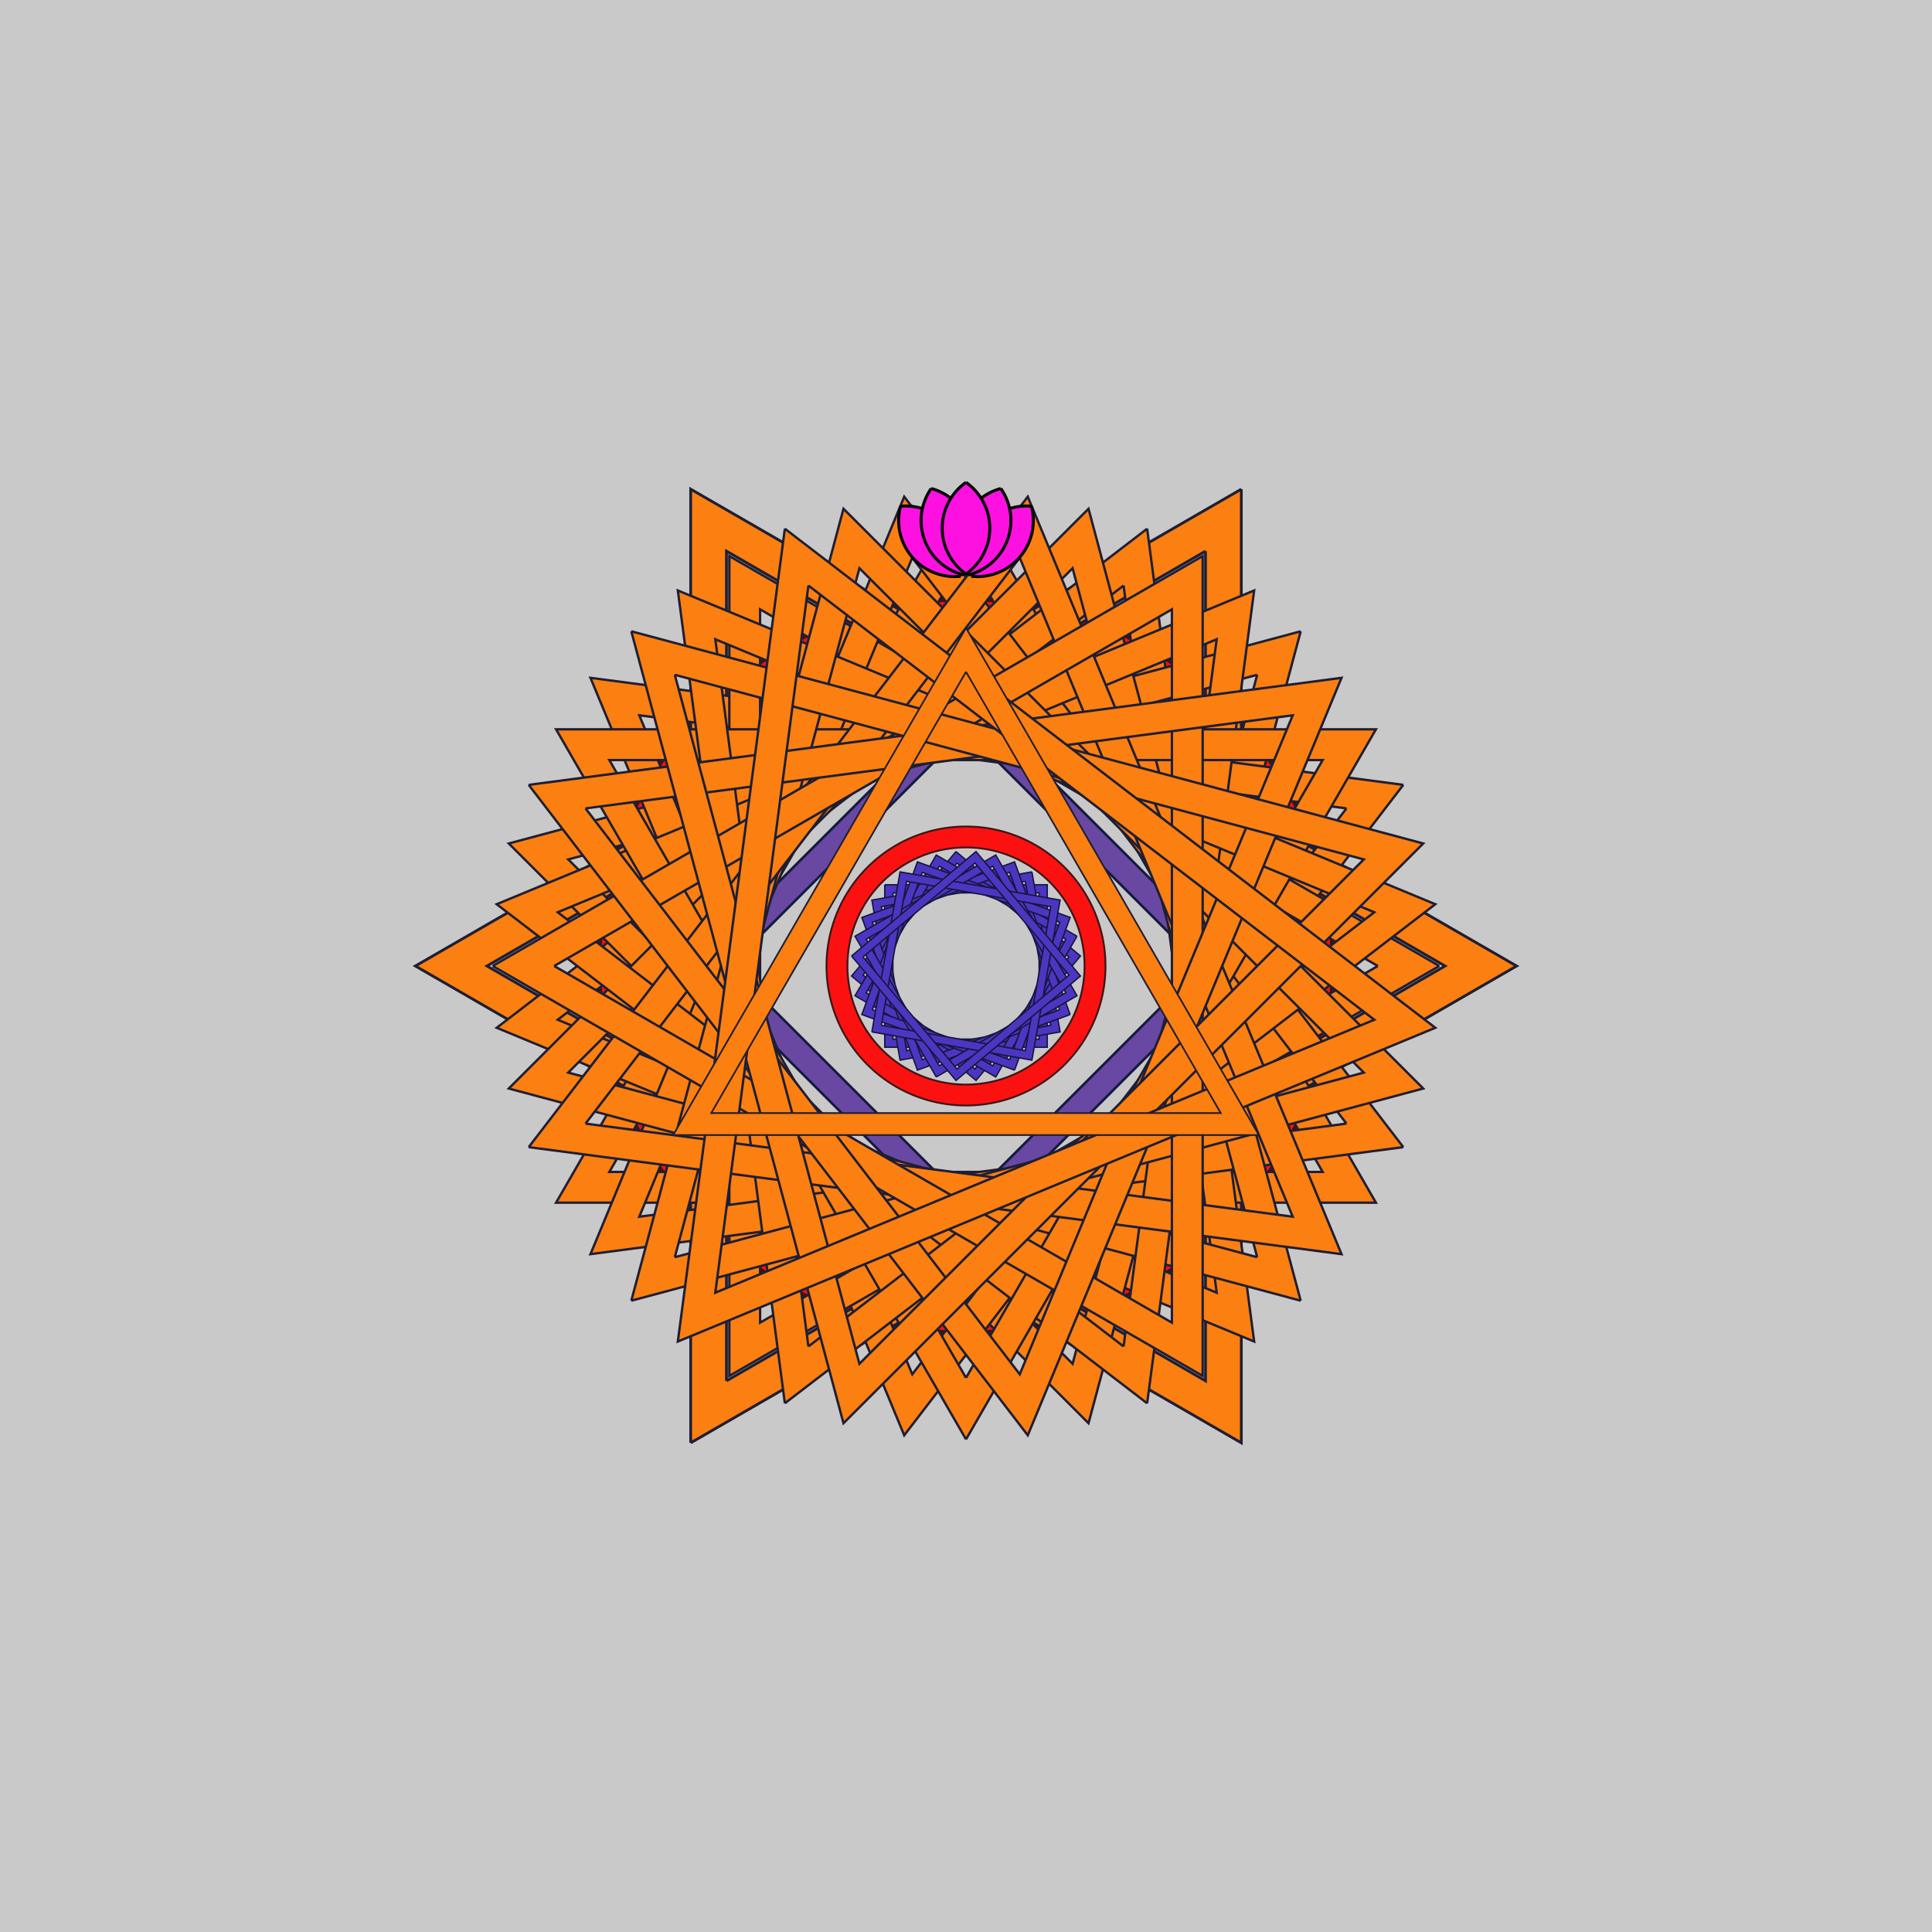 <svg xmlns="http://www.w3.org/2000/svg" viewBox="0 0 400 400" style="">
        <defs><path d="M124.00,200  a76,76 0 0,0 152.00,0 a76,76 0 1,0 -152.00,0 m11.40,0  a64.600,64.600 0 0,0 129.20,0 a64.600,64.600 0 1,0 -129.20,0" style="stroke:#3D1414;stroke-width:1;fill:#FC1111;fill-rule:evenodd" id="c1" /><path d="M200,94.00 l106,106 l-106,106 l-106,-106 l106,-106 m0,13.78 l92.22,92.22 l-92.22,92.22 l-92.22,-92.22 l92.22,-92.22" style="stroke:#141C3D;stroke-width:1;fill:#6948A4;fill-rule:evenodd" id="r1" /><path d="M200,0.00 L373.21,300.00 L26.79,300.00 L200,0.00 M200,26.00 L350.69,287.00 L49.31,287.00 L200,26.00" style="stroke:#1E1E33;stroke-width:1;fill:#FC7F11;fill-rule:evenodd" id="t1" /><path d="M142.00,142.00 h116.00 v116.00 h-116.00 v-116.00 m5.80,5.80 h104.40 v104.40 h-104.40 v-104.40" style="stroke:#14173D;stroke-width:1;fill:#4C36C1;fill-rule:evenodd" id="q1" /><g id="l1"><path d="M200,38.50  a18.70,18.70 0 0,1 0,30.60 a18.70,18.70 0 0,1 0,-30.60" style="stroke:#000;stroke-width:1;fill:#fc11e1;fill-rule:evenodd" transform="rotate(-40 200 72.50)" />
        <path d="M200,38.50  a18.70,18.70 0 0,1 0,30.60 a18.70,18.70 0 0,1 0,-30.60" style="stroke:#000;stroke-width:1;fill:#fc11e1;fill-rule:evenodd" transform="rotate(-20 200 72.50)" />
        <path d="M200,38.50  a18.70,18.70 0 0,1 0,30.60 a18.70,18.70 0 0,1 0,-30.60" style="stroke:#000;stroke-width:1;fill:#fc11e1;fill-rule:evenodd" transform="rotate(40 200 72.50)" />
        <path d="M200,38.50  a18.70,18.70 0 0,1 0,30.60 a18.70,18.70 0 0,1 0,-30.60" style="stroke:#000;stroke-width:1;fill:#fc11e1;fill-rule:evenodd" transform="rotate(20 200 72.50)" />
        <path d="M200,38.50  a18.70,18.70 0 0,1 0,30.60 a18.70,18.70 0 0,1 0,-30.60" style="stroke:#000;stroke-width:1;fill:#fc11e1;fill-rule:evenodd" /></g></defs>
        <rect x="0" y="0" width="400" height="400" rx="0" ry="0" style="fill:#C9c9c9" />
        <use href="#c1" transform="matrix(1.00 0 0 1.00 0.00 0.00) rotate(0.00 200 200)" />
        <use href="#c1" transform="matrix(0.79 0 0 0.79 42.00 42.00) rotate(0.00 200 200)" /><use href="#r1" transform="matrix(0.67 0 0 0.67 66.00 66.00) rotate(0.00 200 200)" /><use href="#r1" transform="matrix(0.67 0 0 0.67 66.00 66.00) rotate(27.69 200 200)" /><use href="#r1" transform="matrix(0.67 0 0 0.67 66.00 66.00) rotate(55.38 200 200)" /><use href="#r1" transform="matrix(0.67 0 0 0.67 66.00 66.00) rotate(83.08 200 200)" /><use href="#r1" transform="matrix(0.67 0 0 0.67 66.00 66.00) rotate(110.77 200 200)" /><use href="#r1" transform="matrix(0.67 0 0 0.67 66.00 66.00) rotate(138.46 200 200)" /><use href="#r1" transform="matrix(0.67 0 0 0.67 66.00 66.00) rotate(166.15 200 200)" /><use href="#r1" transform="matrix(0.67 0 0 0.67 66.00 66.00) rotate(193.85 200 200)" /><use href="#r1" transform="matrix(0.67 0 0 0.67 66.00 66.00) rotate(221.54 200 200)" /><use href="#r1" transform="matrix(0.67 0 0 0.67 66.00 66.00) rotate(249.23 200 200)" /><use href="#r1" transform="matrix(0.67 0 0 0.67 66.00 66.00) rotate(276.92 200 200)" /><use href="#r1" transform="matrix(0.67 0 0 0.67 66.00 66.00) rotate(304.62 200 200)" /><use href="#r1" transform="matrix(0.67 0 0 0.67 66.00 66.00) rotate(332.31 200 200)" />
        <g transform="rotate(30 200 200)"><use href="#t1" transform="matrix(0.57 0 0 0.57 86.00 86.00) rotate(0.00 200 200)"/><use href="#t1" transform="matrix(0.57 0 0 0.57 86.00 86.00) rotate(180.00 200 200)"/></g><use href="#r1" transform="matrix(0.53 0 0 0.53 94.00 94.00) rotate(0.00 200 200)" />
        <use href="#t1" transform="matrix(0.49 0 0 0.49 102.00 102.00) rotate(0.00 200 200)"/><use href="#t1" transform="matrix(0.49 0 0 0.49 102.00 102.00) rotate(22.50 200 200)"/><use href="#t1" transform="matrix(0.49 0 0 0.49 102.00 102.00) rotate(45.00 200 200)"/><use href="#t1" transform="matrix(0.49 0 0 0.49 102.00 102.00) rotate(67.50 200 200)"/><use href="#t1" transform="matrix(0.49 0 0 0.49 102.00 102.00) rotate(90.00 200 200)"/><use href="#t1" transform="matrix(0.49 0 0 0.49 102.00 102.00) rotate(112.50 200 200)"/><use href="#t1" transform="matrix(0.49 0 0 0.49 102.00 102.00) rotate(135.00 200 200)"/><use href="#t1" transform="matrix(0.49 0 0 0.49 102.00 102.00) rotate(157.50 200 200)"/><use href="#t1" transform="matrix(0.49 0 0 0.49 102.00 102.00) rotate(180.00 200 200)"/><use href="#t1" transform="matrix(0.49 0 0 0.49 102.00 102.00) rotate(202.50 200 200)"/><use href="#t1" transform="matrix(0.49 0 0 0.49 102.00 102.00) rotate(225.00 200 200)"/><use href="#t1" transform="matrix(0.49 0 0 0.49 102.00 102.00) rotate(247.50 200 200)"/><use href="#t1" transform="matrix(0.49 0 0 0.49 102.00 102.00) rotate(270.00 200 200)"/><use href="#t1" transform="matrix(0.49 0 0 0.49 102.00 102.00) rotate(292.50 200 200)"/><use href="#t1" transform="matrix(0.49 0 0 0.49 102.00 102.00) rotate(315.00 200 200)"/><use href="#t1" transform="matrix(0.49 0 0 0.49 102.00 102.00) rotate(337.50 200 200)"/>
        <use href="#c1" transform="matrix(0.38 0 0 0.38 124.00 124.00) rotate(0.00 200 200)" /><use href="#t1" transform="matrix(0.35 0 0 0.35 130.00 130.00) rotate(0.00 200 200)"/>
        <use href="#q1" transform="matrix(0.29 0 0 0.29 142.00 142.00) rotate(0.00 200 200)" /><use href="#q1" transform="matrix(0.29 0 0 0.29 142.00 142.00) rotate(40.00 200 200)" /><use href="#q1" transform="matrix(0.29 0 0 0.29 142.00 142.00) rotate(80.00 200 200)" /><use href="#q1" transform="matrix(0.29 0 0 0.29 142.00 142.00) rotate(120.00 200 200)" /><use href="#q1" transform="matrix(0.29 0 0 0.29 142.00 142.00) rotate(160.00 200 200)" /><use href="#q1" transform="matrix(0.29 0 0 0.29 142.00 142.00) rotate(200.00 200 200)" /><use href="#q1" transform="matrix(0.29 0 0 0.29 142.00 142.00) rotate(240.00 200 200)" /><use href="#q1" transform="matrix(0.29 0 0 0.29 142.00 142.00) rotate(280.00 200 200)" /><use href="#q1" transform="matrix(0.29 0 0 0.29 142.00 142.00) rotate(320.00 200 200)" />
        <use href="#l1" transform="matrix(0.62 0 0 0.62 76.00 76.00) rotate(0.00 200 200)" />
      </svg>